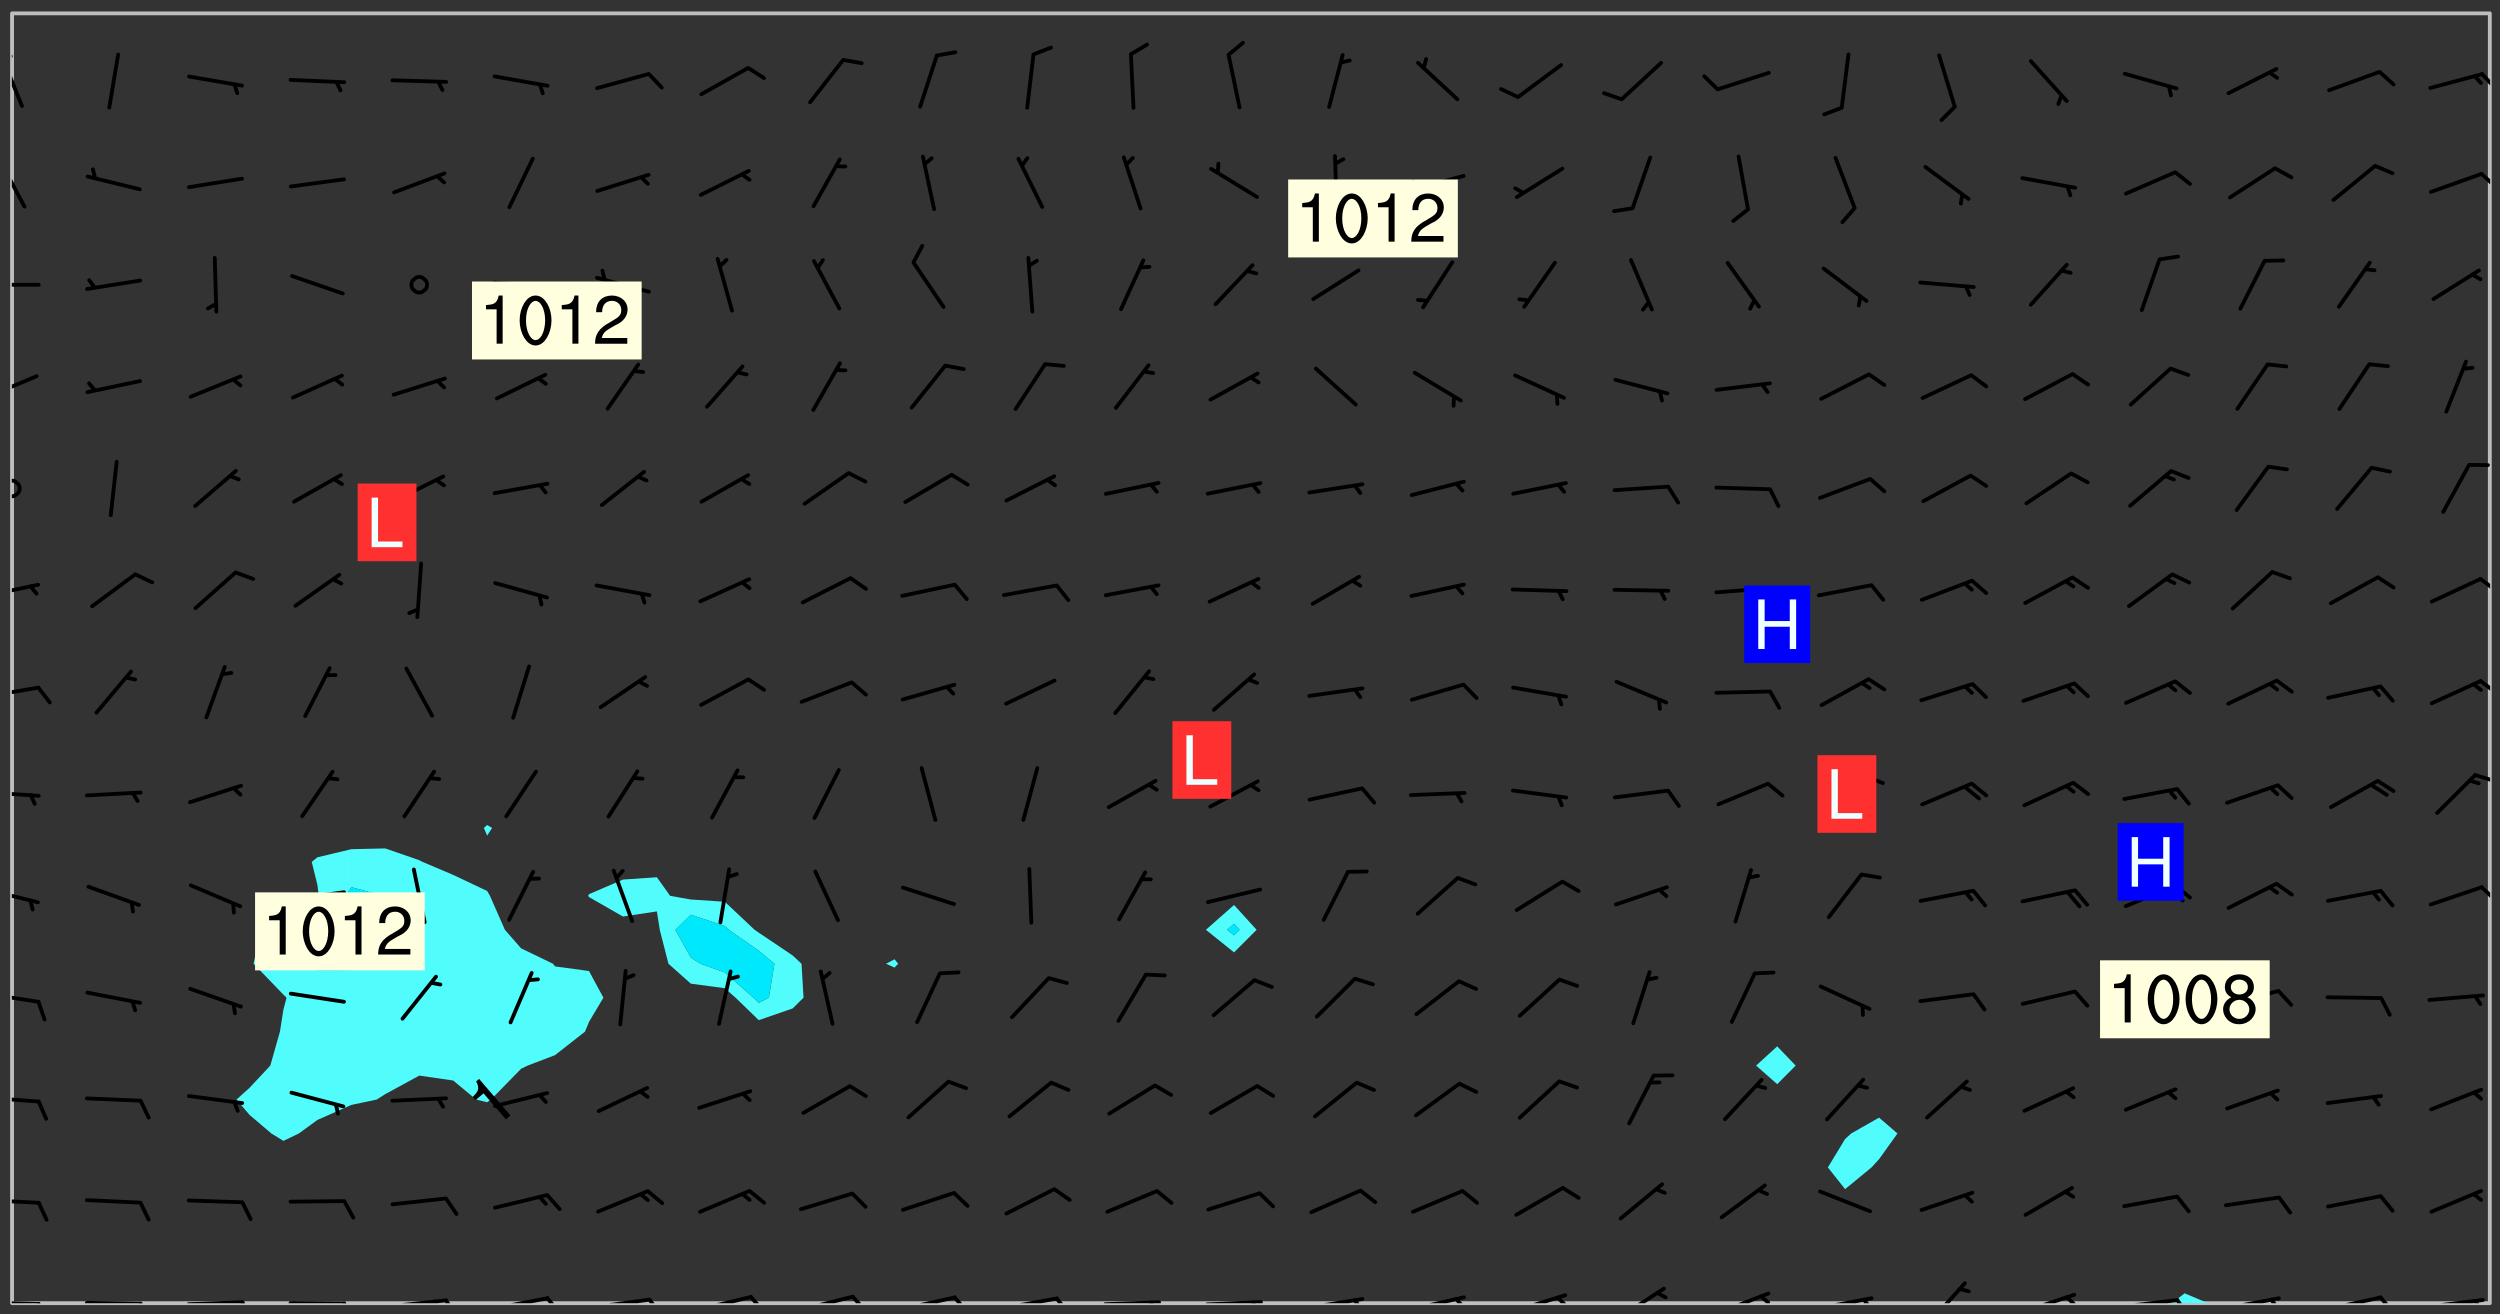 <svg xmlns="http://www.w3.org/2000/svg" role="img" xmlns:xlink="http://www.w3.org/1999/xlink" viewBox="142.45 309.95 326.84 171.84"><rect x="142.45" y="309.95" width="326.84" height="171.84" fill="#333333" stroke="none"/><defs><clipPath id="a"><path d="M144 311.672h1v168.656h-1zm0 0"/></clipPath><clipPath id="b"><path d="M144 311.672h324v168.656H144zm0 0"/></clipPath><clipPath id="c"><path d="M426 479h6v1.328h-6zm0 0"/></clipPath><clipPath id="d"><path d="M467 311.672h1v168.656h-1zm0 0"/></clipPath><clipPath id="e"><path d="M144 479h4v1.328h-4zm0 0"/></clipPath><clipPath id="f"><path d="M147 480h2v.328h-2zm0 0"/></clipPath><clipPath id="g"><path d="M153 480h9v.328h-9zm0 0"/></clipPath><clipPath id="h"><path d="M160 480h3v.328h-3zm0 0"/></clipPath><clipPath id="i"><path d="M166 479h9v1.328h-9zm0 0"/></clipPath><clipPath id="j"><path d="M173 479h3v1.328h-3zm0 0"/></clipPath><clipPath id="k"><path d="M180 480h8v.328h-8zm0 0"/></clipPath><clipPath id="l"><path d="M187 480h2v.328h-2zm0 0"/></clipPath><clipPath id="m"><path d="M193 479h9v1.328h-9zm0 0"/></clipPath><clipPath id="n"><path d="M200 479h3v1.328h-3zm0 0"/></clipPath><clipPath id="o"><path d="M206 479h9v1.328h-9zm0 0"/></clipPath><clipPath id="p"><path d="M213 479h3v1.328h-3zm0 0"/></clipPath><clipPath id="q"><path d="M220 479h8v1.328h-8zm0 0"/></clipPath><clipPath id="r"><path d="M227 479h3v1.328h-3zm0 0"/></clipPath><clipPath id="s"><path d="M233 479h8v1.328h-8zm0 0"/></clipPath><clipPath id="t"><path d="M240 479h3v1.328h-3zm0 0"/></clipPath><clipPath id="u"><path d="M246 479h9v1.328h-9zm0 0"/></clipPath><clipPath id="v"><path d="M253 479h3v1.328h-3zm0 0"/></clipPath><clipPath id="w"><path d="M260 479h8v1.328h-8zm0 0"/></clipPath><clipPath id="x"><path d="M267 479h3v1.328h-3zm0 0"/></clipPath><clipPath id="y"><path d="M273 479h8v1.328h-8zm0 0"/></clipPath><clipPath id="z"><path d="M280 479h3v1.328h-3zm0 0"/></clipPath><clipPath id="A"><path d="M286 479h9v1.328h-9zm0 0"/></clipPath><clipPath id="B"><path d="M292 479h2v1.328h-2zm0 0"/></clipPath><clipPath id="C"><path d="M300 479h8v1.328h-8zm0 0"/></clipPath><clipPath id="D"><path d="M306 479h2v1.328h-2zm0 0"/></clipPath><clipPath id="E"><path d="M313 479h8v1.328h-8zm0 0"/></clipPath><clipPath id="F"><path d="M319 479h2v1.328h-2zm0 0"/></clipPath><clipPath id="G"><path d="M326 479h9v1.328h-9zm0 0"/></clipPath><clipPath id="H"><path d="M332 479h2v1.328h-2zm0 0"/></clipPath><clipPath id="I"><path d="M340 479h8v1.328h-8zm0 0"/></clipPath><clipPath id="J"><path d="M345 479h3v1.328h-3zm0 0"/></clipPath><clipPath id="K"><path d="M353 478h8v2.328h-8zm0 0"/></clipPath><clipPath id="L"><path d="M366 478h8v2.328h-8zm0 0"/></clipPath><clipPath id="M"><path d="M372 479h2v1.328h-2zm0 0"/></clipPath><clipPath id="N"><path d="M379 479h9v1.328h-9zm0 0"/></clipPath><clipPath id="O"><path d="M385 479h3v1.328h-3zm0 0"/></clipPath><clipPath id="P"><path d="M394 477h6v3.328h-6zm0 0"/></clipPath><clipPath id="Q"><path d="M406 478h8v2.328h-8zm0 0"/></clipPath><clipPath id="R"><path d="M412 479h2v1.328h-2zm0 0"/></clipPath><clipPath id="S"><path d="M419 479h9v1.328h-9zm0 0"/></clipPath><clipPath id="T"><path d="M426 479h3v1.328h-3zm0 0"/></clipPath><clipPath id="U"><path d="M433 479h8v1.328h-8zm0 0"/></clipPath><clipPath id="V"><path d="M439 479h2v1.328h-2zm0 0"/></clipPath><clipPath id="W"><path d="M446 479h8v1.328h-8zm0 0"/></clipPath><clipPath id="X"><path d="M453 479h3v1.328h-3zm0 0"/></clipPath><clipPath id="Y"><path d="M459 479h9v1.328h-9zm0 0"/></clipPath><clipPath id="Z"><path d="M465 479h2v1.328h-2zm0 0"/></clipPath><clipPath id="aa"><path d="M144 466h4v2h-4zm0 0"/></clipPath><clipPath id="ab"><path d="M144 453h4v2h-4zm0 0"/></clipPath><clipPath id="ac"><path d="M144 439h4v3h-4zm0 0"/></clipPath><clipPath id="ad"><path d="M144 425h4v4h-4zm0 0"/></clipPath><clipPath id="ae"><path d="M466 425h2v3h-2zm0 0"/></clipPath><clipPath id="af"><path d="M144 413h4v2h-4zm0 0"/></clipPath><clipPath id="ag"><path d="M465 411h3v2h-3zm0 0"/></clipPath><clipPath id="ah"><path d="M144 399h4v3h-4zm0 0"/></clipPath><clipPath id="ai"><path d="M466 398h2v3h-2zm0 0"/></clipPath><clipPath id="aj"><path d="M144 386h4v3h-4zm0 0"/></clipPath><clipPath id="ak"><path d="M466 385h2v3h-2zm0 0"/></clipPath><clipPath id="al"><path d="M144 372h2v4h-2zm0 0"/></clipPath><clipPath id="am"><path d="M144 358h4v5h-4zm0 0"/></clipPath><clipPath id="an"><path d="M144 346h4v2h-4zm0 0"/></clipPath><clipPath id="ao"><path d="M144 330h2v8h-2zm0 0"/></clipPath><clipPath id="ap"><path d="M466 332h2v3h-2zm0 0"/></clipPath><clipPath id="aq"><path d="M144 317h2v8h-2zm0 0"/></clipPath><clipPath id="ar"><path d="M144 317h1v2h-1zm0 0"/></clipPath><clipPath id="as"><path d="M466 319h2v3h-2zm0 0"/></clipPath><g id="at" clip-path="url(#clip1)"><path fill="#fff" fill-opacity="0" fill-rule="evenodd" d="M0 0h1000v1000H0zm0 0"/><path fill="#d3d3d3" fill-opacity="0" fill-rule="evenodd" d="M162.152 355.867l-.234.293.059.234.117.172.176.234.293.348.113.059.117-.172.059-.234.176-.176.465-.176h.699l.234.293.289.816.059.176.176.23.352.234.699.699.172.176.234.348.234.41.289.582.41.465.23.234.234.176.117.23.176.293.172 1.164v.234l.059.289.059.117.117.117.348.41.117.172.176.176.176.234.117.172.172.352.059.234.234.406.234-.059-.176.176-.059.93h-.582l-.234-.113-.348.113-.117.117-.059.293-.059.176-.117.172-.465.293-.059.234-.059.113v.645l.059.172v.41l.059.059v.406l.059.406.117.176.059.059.23.641-.059.293v.699l-.059.582v.234l-.059.23-.055.352v1.922l.055.117h.426l-.367.117-.023.352.891 1.168 1.742.539 1.34.359v.539l.09.809.535.715 1.52.27.891-.086.09 1.164.535.18 1.16-.18 2.055-.984 1.16-.363 1.879-.176 1.695-.18-.18.719-1.516.086-1.25.09-.805.27-1.074.809.27.719.535.898-.18.625-.266.809.266 1.078.625.898.805.18 1.25-.18-.266.723.098.504.055.293v.172l.059.293v.406l.176.117.352.117h.406l.293-.176.113-.117.059-.117.117-.23.059-.176.352-.465.23-.176.176-.059.176.059.059.176.117.988.055.469.059.172.117.234.176.059.816.059h.289l.117.234.059.406.059.352v1.105l.117.293.117.348.289.699.176.352.582.754.352.176.172.059.469.234.641.465.348.234.293.176.293.055.23.062.816.348.293.176.113.172.352.352.117.176.523.641v.289l.059.352v.348l.059.352.059.289.117.059.172.059h.176l.582.234.176.117.176.289.176.234.113.234.293.23.117.117v.41l.059.055.289.234.234.117.059.117.117.172.059.117.23.234.059.176.234.059.117.059-.117.113-.059.117v.117l-.117.293-.117.289v.582l.176.117.117.059.059.117.117.117.113.059.176.348.059.352.059.406v.176l-.059.176-.117.699v.172l.117.176.293.293h.406l.176.117.117.172.117.293v.234h-.527l-.23-.234h-.234l-.176.059-.059.699.059.348.117.176.176.41.117.23.289.469.176.055h.523l.234.059.758.641.059.293v.234l.059.059.23.348v.352l-.117.172v.293l.293.289.293.176.172.059.293.176.293.117.582.406.289.234.293.176.219.16.016.012.23.176.641.523.176.234.117.176.176.176.113.172v.641l.117.176.469.117.582.117.234.059.23.113.293.117.113.059.586.352.289.172.176.062.176.055.176.059.699.352.289.176.234.055.289.176.234.117.641.406.293.117.172.059.234.059.41.059.23.059.234.117.059.172-.41.176.469.059.059.293.113.234.176.055.234.059.176.059.406.117.641.234.117.172.059.234v.176l-.059.117-.059.406.234.234.117.059.348.117.641.23.176.117.289.117.176.176.234.465.582 1.105.176.176.348.176.176.117.352.117 1.047.523.234.059.465.113.293.059.465.176.758.582.234.234.348.465.176.176.289.234.816.699.293.176.289.289.293.176.293.289.695.641.176.176.293.234.289.234.469.289.641.582.348.234.234.293.348.348.352.465.934.992.348.406.117.176.234.059.113.117.645.176.23.113.234.059.293.176.23.117.934.699.406.406.234.176.406.176.234.117.816.348.348.234.234.117.293.289.23.117.758.352.352.172.23.059.293.117.234.059.871.176h.816l.469.23.172.059.875.699.465.117.293.059.176.059.23.059.469.059.348.059.352.059.406.059h.293l.172.059v.23l.176.176h.293l.348.059.352.059.699.117h.641l.465-.234.293-.176.172-.117.41-.172.289-.176.934-.465.469-.293.523-.293.465-.172.465-.176 1.051-.465.289-.117.41-.117.289-.117.527-.176 1.516-.699.582-.348.289-.059.293-.059.348-.117.875-.23.352-.117h.113l.234-.059.875-.234.234-.059h.812l.352-.059.816-.117.172-.059.352-.055.293-.059.23-.059.816-.176.176-.059h.348l.234-.059.465-.117.758-.172.234-.059h.348l.41-.117.289-.059 1.285-.059h.289l.41-.059.23-.059h.176l.875-.117h.406l.41-.117h.348l.352-.113.871-.059h1.75l1.047.289.41.117.289.117.352.117.289.117 1.051.172.289.059h.293l.293.059.172.059.41.059.172.059.117.059h.117l.117.059.352.059h.113l.41.066 1.922.395 1.926.395 1.52.449 1.695.719 2.145.805 1.605-.719 1.43-.805 1.16-1.078 1.25-.449 3.035-.719 1.875-.359 2.145-1.348 2.234-1.254 2.5-1.258 1.695-.449 1.785-.18 1.16-.27.625.539 1.34-.27.715-.988.984-1.344.445-.18.805-.359 1.875-.539 1.785-.449 1.25-.27 1.16-.09 1.699-.09 1.961-.27 1.25-.09h.539l.625-.09h.891l2.145-.18 2.41-.18 2.59-.09 1.695.18 1.609.09 1.43.359 1.16.719 1.875.988 1.16 1.527.266.715.629.09.355.898.535.539.535 1.527 1.074.359h.535l-.805.535.09 1.707.715 2.695.891.805.895.988.715 1.258 1.785.539 1.52-.18.355 1.344 1.609-.805.98-.539.27.27.316-.215.219-.145.801.449.449-.359h.355l.535-.27.539-.719.535-.27.625-.988 1.16.449.84.371 1.395.617 1.695-.18h1.605l1.785.09.18-1.707.535-1.344.805.27.492.848.402.406-.09.539v.359l.715.449.711-.27h1.43l.359.988.445 1.258.715 1.344 1.25.629 1.695.629.715-.18.18-.539.98-.09.449.359.086 1.258-.266.629-.535.18v.539l.715.984.266.539.984.988.801 1.078-.266.359-.09.898-.625 2.332-.355 2.066-.09 1.793-.18.719-.09.539v1.438l-.98 1.883-.359 1.707-.535.898-.805 1.168-.266.539 2.055 1.254.086.359-.355.539-.09-.18v.809l.09 1.438-.445.715-1.074.094-.266.715.535.898.805.719 1.16.809 1.34.27.445.359-.355.449-1.789-.09-1.25-.449-.715-.719-.625-.09-.176 3.59-.188 1.309h89.359V311.703h-55.27v49.082l.762.125 3.289.543 2.023 2.836v2.754l2.352.332 2.348.332h4.051l-1.379 4.16-2.023.707-2.023.703-.543.344-2.594 1.617-.188.117-2.023-2.078-.73-2.742-2.672-2.078-1.375-3.5-.066-.082-1.957-2.672 2.75-1.418v-49.082H294.422v91.414l.117.031.133.012.074.074.105.047.09.059.086.059.09.059.297.297.059.09.031.117.027.117.016.137-.031.117-.059.09-.059.086-.043.105-.047.102-.027.121v.145l.176.27.148.148.074.086.074.074.043.105.062.09.059.086.043.105.059.09.047.102.043.105.059.086.117.18.074.074.062.086.059.09.043.105.059.09.059.086.062.09.059.09.043.102.117.18.074.074.059.086.074.074.09.059.105.047h.148l.133-.016.133.016.102-.047.074-.074.047-.102-.016-.133v-.148l-.047-.105-.027-.117-.047-.102-.027-.121-.043-.102-.062-.09-.043-.102-.043-.105-.031-.117-.016-.133-.012-.137.086-.059.059-.086.121-.031.043.105.016.133v.117l.059.102.059.09.09.059.148.148.059.09.043.105-.012.102.086.059.105.047.086.059.09.059.074.074-.117.027-.105.047-.086.059-.074.074-.059.09-.062.086-.027.121-.047.102-.043.105-.031.117-.012.133-.016.133v.148l.027.117.047.105.043.102.059.09.074.074.09.059.074.074.09.059.059.09.043.105.047.102.117.031.133.016h.148l.117-.031.105.043.043.105.047.102.027.121L299.5 410l.027.117.031.121.027.117.105.043.102.047.133-.016.148.148.062.086.074.074.07.074.09.062.105.043.102.043.117.031.137.016.117-.031.074-.074.027-.117-.012-.133-.031-.121-.027-.117.043-.105h.117l.09.062.117.027h.148l.133.016h.148l.133.016.133-.016h.148l.133-.016.133-.012.137.012.117-.027.133-.016.191-.059-.059.176-.016.133-.027.121-.016.133-.059.086-.133.016-.105.047-.105.043-.117.031-.117.027-.266.031h-.148l-.133.016-.074.074.059.086.148.148.117.18.074.07.09.062.09.059.086.059.09.059.102.043.105.062.105.043.086.059.105.047.102.043.18.117.059.09-.043.102-.047.105.016.133.223.223.059.09.043.102.031.121.043.102.016.133.031.117.012.137.031.117.148.148.102.043.105.043.117.031.133.016.137.016h.117l.117-.031.09-.059.043-.105.047-.102.043-.105.031-.117.012-.133v-.148l-.012-.133-.016-.133-.031-.117-.043-.105-.047-.105-.043-.102-.043-.105-.016-.133.016-.133.027-.117.031-.117.027-.121.047-.102.09-.059.086-.062.074-.074.09-.059.223-.223.059-.086.074-.074.117-.18.059-.086v-.148l-.074-.074-.102-.047-.105-.043-.102-.043-.059-.09-.047-.105-.027-.117.09-.059.117-.031.102-.043.18-.117.148-.148.012-.133-.012-.105-.09-.059-.133.016h-.148l-.133.016-.133-.016-.121-.031-.086-.059-.074-.074-.059-.09-.062-.086-.117-.18-.059-.086.031-.121.086-.059.121-.031.059-.086v-.121l-.031-.117-.059-.09-.059-.086-.047-.105-.027-.117-.016-.133.059-.09.074-.074.09-.059.117-.18.074-.074.059-.086.148-.148.121-.031.133-.016.133.016.074.074.043.105.016.133-.031.117-.117.031-.133.012-.148.148-.043.105-.047.102-.027.121-.031.117v.148l.031.117.043.105.059.09.074.07.074.074.117.031.121.027.117-.027.133-.016h.117l.09.059.074.074.047.105.059.086.102.047.133.016.105.043.086.059-.012.105-.074.074-.18.117-.059.09-.09.059-.07.074-.074.074-.062.09-.027.117-.016.133.016.133-.016.133v.148l.016.133.027.117.031.121.074.074.09.059.086.059.09.059.117.031v.086l-.102.047-.09.059-.266.031-.117.027h-.148l-.105.043-.102.047-.059.09-.062.234-.012.133-.031.121-.016.133v.293l-.012.133.012.137.016.133.133.016.133.012.121.031.086.059.074.074.047.105.043.102.016.133v.445l-.016.133v.445l.031.266.027.117.016.133.031.117.086.211.031.266v.148l-.031.117-.027.117-.031.121-.027.117-.031.117-.031.121-.012.133-.016.133.09.059.117-.031.102.016.047.105-.031.266v.441l-.043.105-.047.105-.043.102-.043.105-.059.086-.031.121-.043.117-.031.117-.016.133.016.133.059.09.105.047.086.059.059.086-.012.137-.031.117-.043.102v.445l-.016.133v.148l-.031.117-.043.105-.027.117-.047.105-.043.102-.031.121-.027.117-.031.133-.031.117-.027.117-.043.105-.031.117-.031.121-.012.133-.016.133v.297l.027.117v.148l.047.398.027.117.059.09.121.031h.148l.133-.016.059.09v.117l-.059.09-.09.059-.102.043-.105.047-.09.059-.086.059-.137.016-.117-.031-.133-.016-.102.047-.062.086-.012.137-.016.133-.031.117-.027.117-.016.133-.031.121v.297l.016.133.031.117v.148l.012.133v.148l-.027.117-.047.102-.027.121-.031.117-.059.09-.074.074-.102.043-.105.047-.117.027-.121.031-.102-.047.059-.086.105-.047.027-.117.031-.117.027-.121.031-.117v-.148l.016-.133-.031-.117-.043-.105-.105.016-.074.074-.102.043-.09.062-.074.074-.043.102-.016.133-.031.117L304.25 426l-.031.117-.027.117-.031.121-.027.117-.031.117-.043.105-.09.059h-.09l-.117-.031-.031-.086.016-.137-.031-.117v-.148l-.012-.133v-.148l-.062-.234-.027-.121-.043-.102-.047-.105-.059-.086-.059-.09-.043-.105-.062-.086-.148-.148-.07-.074-.105-.047-.105-.043-.102-.043-.297-.297-.09-.074-.086-.059-.105-.043-.09-.062-.086-.059-.105-.043-.09-.059-.086-.062-.074-.07-.105-.047-.086-.059-.105-.043-.09-.062-.102-.043-.105-.043-.086-.059-.105-.047-.105-.043-.102-.047-.09-.059-.102-.043-.105-.043-.09-.062-.117-.027-.133-.016-.133.016H299.75l-.133.016-.117-.031-.09-.059-.074-.074-.09-.059-.102-.047h-.148l-.121-.027-.102-.043-.074-.074-.117-.18-.09-.059-.102-.043-.09-.062-.105-.043-.09-.059-.086-.059-.105-.047-.059-.086-.059-.09-.043-.105-.047-.102-.074-.074-.086-.059-.074-.074-.09-.059-.223-.223-.043-.105-.031-.266.105-.043h.145l.105.043.074.074.09.059.086.059.105.047.09.059.148.148.07.074.148.148.062.086.074.074.086.059.074.074.09.062.09.059.086.059.27.176.102.047.105.043.102.043.047-.074.059-.086.074-.074.07-.074.105.043.074.074.059.09.043.102.047.105.043.105.121.027.117-.027.074-.09.043-.105.059-.09.074-.074.105-.043.117-.027.133.012.09.059.148.148.059.09.043.105.047.102.043.105.043.102.105.047.105.043.133.016.086-.059.059-.09.074-.074.105-.043.117.027.105.047.102.043.105.043.102.047.18.117v.117l-.016.133.016.133.016.137.059.086.102.047.121.027.117.031h.148l.117-.031.059-.09.18-.117.059-.09.074-.074.059-.086.117-.18.18-.117.117.031.09.059.043.074-.016.133v.117l.09.059h.148l.133-.016.133-.012.266-.031.105-.043.117-.031.121-.027.074-.074.07-.074.062-.09-.016-.105-.047-.102-.102-.043-.105-.016-.117.027-.266.031h-.148l-.074-.074-.09-.059-.117-.031-.117-.027-.133-.016h-.148l-.133.016h-.297l-.105-.047-.148-.148-.043-.102-.059-.09.223-.223.086-.059.105-.043.117-.031.133-.016.133.016.137.016.102.043.133-.012.09-.062.102-.043.062-.09-.047-.102-.09-.059-.117-.031-.102-.043-.059-.09-.062-.09v-.117l.016-.133.105-.047.074-.07v-.121l-.09-.059-.031-.117.09-.059.074-.074.043-.105.059-.09.047-.102.016-.133v-.148l-.047-.105-.043-.102-.09-.059-.133-.016-.102-.043-.137-.016-.117-.031h-.445l-.133-.016-.133-.012-.133-.016-.117-.031h-.148l-.133-.016-.133-.012-.266-.031-.121-.043-.086-.059-.074-.074v-.148l.012-.133.105-.047.102-.043.133-.016h.152l.133-.016h.293l.121.031.102.043.09.059.234.062.121-.047.09-.059.102-.043.133-.016.105.043.102.047.133.012.121-.027h.145l.121-.031.117-.027.105-.047.074-.074.086-.059.148-.148.059-.086.047-.105.027-.117.016-.105-.102-.043-.09-.059-.117-.031-.105-.043-.09-.062-.074-.086-.074-.074-.102-.043-.105-.047-.102-.043-.059-.09-.047-.102-.086-.211-.062-.086-.059-.09-.074-.074-.086-.059h-.27l-.117.031-.09.059-.102.043-.133.016-.105-.016-.027-.117-.062-.09-.117-.031-.102-.043-.148-.148-.031-.117-.016-.105.074-.074.18-.117.117-.027.117-.031.137.016.102.043.105.043.102.047.105.043.117.031.133.016.117.027.133.016.105-.016.09-.059-.074-.074-.105-.043-.074-.074-.074-.09-.148-.148-.086-.059-.09-.059-.074-.074-.09-.059-.102-.047-.121-.027-.102-.047-.105-.043-.117-.031-.102-.043-.121-.031h-.148l-.117.031-.105.043-.086.062-.18.117-.086.059-.09.059-.105.047-.086.059-.105.043-.102.043-.105.047-.074.074-.059.09-.059.086-.047.105-.059.086-.074.074-.133-.012-.117-.031h-.117l-.074.074-.09.059-.074.074-.09.059-.086.059-.105.047-.102.043-.137.016-.102-.043-.148-.148-.105-.047h-.086l-.105.047-.102.043-.121.031-.117-.031-.074-.074v-.117l.031-.121.074-.07.059-.09.074-.074.117-.031.105-.043h.293l.133-.016.137-.016.102-.043.09-.059.102-.047.09-.059.133-.012.09.059.133.012.09-.059.086-.059.105-.043.09-.059.086-.062.09-.059.148-.148.059-.086.059-.09.105-.043.133-.016.117.027.121.031.059-.059.059-.09.031-.266.027-.117.105.012.133.016.102-.043.09-.059.059-.09.074-.074.059-.09.047-.102.012-.133-.012-.133-.047-.105-.148-.148-.059-.09-.059-.086-.043-.105v-.445l.016-.133v-.148l.012-.133-.059-.059-.09.059-.102-.043-.18-.117-.086-.059-.062-.09-.059-.09-.074-.074-.086-.059-.121.031-.102.012-.105.047-.086.059-.105.043-.148.148-.09.059-.086.059-.09.062-.105.043-.133.016v-.121l.105-.043.117-.031.074-.07.043-.105v-.148l-.027-.117-.148-.148-.133-.016h-.148l-.117.031-.105.043-.102.043-.09.062-.117.027-.074-.074.012-.133-.043-.102-.043-.105-.09-.059-.117.027-.121.031-.117.031-.102.043-.121.031-.102.043-.105.043-.09.059-.102.016v-.117l.016-.133-.059-.09-.074.043-.148.148-.059.09-.074.074-.047.105-.043.102-.074.074-.059.09-.074.074-.059.086-.074.074-.09.062-.074.07-.074.074-.102.016-.133.016-.105-.043v-.121l.148-.148.043-.102.059-.09.047-.102.043-.105.059-.09.031-.117.043-.102.031-.121.027-.117.047-.105.043-.102.043-.105.074-.07.09-.062.09-.059.102-.043h.297l.266-.031.105-.043-.074-.074-.117-.031-.105-.043-.09-.059-.102-.047-.09-.059-.102-.043-.105-.043-.09-.062-.086-.059-.105-.043-.102-.043-.121-.031-.117-.031-.102-.043L297.5 410.25l-.102-.043-.09-.059-.043-.105-.016-.133.102-.043.133-.016.137.016.133-.016.102-.043.059-.09.016-.105-.09-.059-.074-.074-.102-.043-.09-.059-.148-.148-.043-.105-.016-.133v-.293l-.059-.09-.09-.059-.074-.074-.043-.105-.031-.117-.059-.09-.074-.074-.117-.027-.074-.074-.09-.059-.09-.062-.086-.059-.074-.074-.059-.086-.047-.105-.086-.059-.148-.148-.195-.059-.133.016-.102.043-.074.074-.047.102-.043.105-.059.09-.059.086-.297.297-.09.059h-.086l-.062-.086-.043-.105.031-.117.059-.09.027-.117-.012-.133-.09-.062-.105.047-.117.027-.117.031-.27.176-.102.047-.117.027-.105.047-.09.059-.102.043-.059-.086-.047-.105.016-.133.047-.105.07-.074.074-.07.059-.09v-.148l-.043-.105h-.238l-.102.047-.031.117-.027.117-.031.121-.074.043-.133.016-.074-.047-.043-.102-.043-.105-.047-.102-.043-.105-.121.031-.102.043-.133.016-.117.031-.105.043-.09.059-.102.047-.121.027-.133.016-.102-.043-.059-.09-.047-.105-.043-.102-.043-.105v-.117l.059-.09.086-.059.18-.117.102-.047.105-.043.105-.059.102-.043.09-.062.102-.043.105-.059.102-.047.09-.059.105-.043.102-.043.09-.062.102-.043.137-.016.117.031.102.043.121.031.102.043.105.047.102.043.105.043.102.047.105.043.102.043.105.047.086.059.105.043.117.031.105.043.102.047.09.059.105.043.102.043.105.047.117.027.102.047.121.027h.148l.086-.059.016-.102.059-.09-.027-.117-.074-.074-.117-.18-.074-.074-.09-.074-.18-.117-.086-.059-.105-.043-.102-.047-.27-.176-.059-.09-.074-.074-.059-.09-.043-.102-.031-.117-.016-.137v-.562l-.012-.133-.016-.133-.031-.117-.016-.133-.012-.133-.031-.121-.223-.223-.059-.086-.016-.105.031-.117.133-.016v-91.414H172.992v1.453l-.059.234-.352 1.051-.172.523-.117.348-.176.41-.117.172-.234.293-.23.059h-.352l-.117.059-.23.406v.293l.117.176.23.23.117.234.641.758.293.465.176.234.23.352.234.348.641.816.176.465.172.41.117.695.176.469.117 1.398.059.465v.875l.117 1.047v4.781l-.059.465-.352 1.281-.176.523-.113.41-.352.93L172.934 336l-.234.582-.117.176-.172.348-.176.406-.352.816-.059.293-.113.293-.117.289-.059.176-.117.875-.059.406-.059.117-.059.176-.059.172-.23.527-.117.172v.234l-.117.234-.059.172-.176.586v.289l-.059.176v.293l-.059.113-.059.527v.172l-.055.234v2.621l-.176.816-.117.176-.176.234-.117.172-.113.234-.586.934-.23.289-.293.465-.176.234-.289.352-.352.699-.113.23-.176.41-.176.23-.406.527-.816.699-.293.172-.289.234-.176.117-.176.176-.523.406-.527.176-.172.176-.234.055-.641.176h-.758m12.211 31.023l-1.074.449.359.895 1.25-.715.445-.539-.98-.09"/><path fill="#d3d3d3" fill-opacity="0" fill-rule="evenodd" d="M201.508 416.598h-.895l.449.629.98.359.805-.09.445-.988-.176.09-.715-.355-.895.355m154.621 59.07l-.059-.523v-.293l.113-.293.059-.23.469-.469h.113l.117-.113.117-.059h.176l.234-.059h.348l.234.059.117.059.23.172.059.176.117.582v.293l-.117.176-.172.289-.176.176-.527.523-.23.234-.117.059h-.176l-.117-.059-.406-.293-.176-.117-.117-.059-.059-.113-.055-.117m6.641-10.957l-.059-.172v-1.109l.059-.172.176-.059.172-.059h.176l.234-.059.117.059.059.699-.059.172-.117.176-.117.059-.234.523-.113.059h-.234l-.059-.117m9.613-14.391l-.117-.176v-.699l.293-.875.117-.172.176-.352.113-.23.117-.293.352-.758.117-.23.172-.234h.176l.117-.059h.641l.117.059.234.234.172.113.352.293.117.117.113.176v.113l.117.059.117.117v.699l-.059.176v.23l-.059.176-.348 1.051-.117.23-.117.234-.117.059-.23.234-.641.289h-.875l-.41-.117-.641-.465"/><path fill="none" stroke="#bebebe" stroke-linecap="round" stroke-linejoin="round" stroke-miterlimit="10" stroke-width=".5" d="M467.957 311.695H144.027v168.625h323.93v-168.625"/><g clip-path="url(#a)"><path fill="#fff" fill-opacity="0" fill-rule="evenodd" d="M144 475.891v4.438h.004H144V311.672h.004H144v164.219"/></g><g clip-path="url(#b)"><path fill="#fff" fill-opacity="0" fill-rule="evenodd" d="M144.004 480.328V311.672h48.816v109.199l-4.438.098-4.438 1.059-.742.602.742 3 .18 1.441-.18.246-4.438 1.902-2.914 2.289-.996 4.438 3.91 4.043.406.395-.406 1.523-.461 2.914-1.258 4.441-2.723 2.91-1.699 1.527 1.699 2 2.867 2.438 1.574.965 2.008-.965 2.43-1.77 4.438-1.965 3.316-.703 1.121-.711 4.441-2.422 4.438.645 3 2.488 1.438.355.5-.355 3.938-4.023.848-.414 3.594-1.371 3.914-3.07.523-1.273 1.883-3.164-1.883-3.488-4.438-.602-.27-.348-4.172-2.016-2.113-2.422-1.953-4.438-.371-.637-4.438-2.102-4.012-1.703-.426-.219-4.441-1.539V311.672h13.316v106.137l-.426.383.426 1.004.648-1.004-.648-.383V311.672h22.191v112.965l-4.438.305-4.438 1.91-.117.219.117.156 4.438 2.547 4.438-.672.375 2.406 1.137 4.438 2.926 2.605 4.441.594 1.406 1.238 3.031 2.938 4.438-1.535L247.5 440.383l-.262-4.438-1.156-1.082-4.438-2.984-.539-.371-3.898-3.664-4.441-.297-2.707-.477-1.73-2.434V311.672h31.07v123.691l-1.113.582 1.113.504.477-.504-.477-.582v-123.691h44.383v116.59l-3.676 3.246 3.676 2.953 2.953-2.953-2.953-3.246V311.672h71.012v135.074l-2.758 2.516 2.758 2.43 2.414-2.43-2.414-2.516V311.672h13.316V456.062l-3.641 2.074-.797.723-2.254 3.715 2.254 2.84 3.453-2.84.984-1.074 2.406-3.363-2.406-2.074V311.672h79.887v168.656h-36.867l-3.074-1.297-1.656 1.297H144.004"/></g><path fill="#50fcfc" fill-rule="evenodd" d="M175.066 455.699l-1.699-2 1.699-1.527 2.723-2.91 1.258-4.441.461-2.914.406-1.523-.406-.395-3.91-4.043.996-4.438 2.914-2.289 4.438-1.902.18-.246-.18-1.441-.742-3 .742-.602 4.438-1.059v4.965l-.734 1.137-1.57 4.438L183.945 433.5l-.844 2.445.844.84 4.438-.012.543-.828 3.094-4.438.496-4.438-4.133-1.137v-4.965l4.438-.098 4.441 1.539.426.219 4.012 1.703 4.438 2.102.371.637 1.953 4.438 2.113 2.422 4.172 2.016.27.348 4.438.602 1.883 3.488-1.883 3.164-.523 1.273-3.914 3.07-3.594 1.371-.848.414-3.938 4.023-.5.355-1.438-.355-3-2.488-4.438-.645-4.441 2.422-1.121.711-3.316.703-4.438 1.965-2.43 1.77-2.008.965-1.574-.965-2.867-2.438"/><path fill="#00e8fc" fill-rule="evenodd" d="M183.945 436.785l-.844-.84.844-2.445 2.133-1.992 1.57-4.438.734-1.137 4.133 1.137-.496 4.438-3.094 4.438-.543.828-4.438.012"/><path fill="#50fcfc" fill-rule="evenodd" d="M206.137 419.195l-.426-1.004.426-.383.648.383-.648 1.004m13.316 8.031l-.117-.156.117-.219 4.438-1.91 4.438-.305 1.73 2.434 2.707.477v1.992l-2.02 1.969 2.02 3.637 1.262.801 3.18 1.133 3.75 3.305.688.668 1.316-.668.738-4.438-2.055-1.711-3.914-2.727-.523-.496-4.441-1.473v-1.992l4.441.297 3.898 3.664.539.371 4.438 2.984 1.156 1.082.262 4.438-1.418 1.402-4.438 1.535-3.031-2.938-1.406-1.238-4.441-.594-2.926-2.605-1.137-4.438-.375-2.406-4.438.672-4.438-2.547"/><path fill="#00e8fc" fill-rule="evenodd" d="M232.766 435.145l-2.02-3.637 2.02-1.969 4.441 1.473.523.496 3.914 2.727 2.055 1.711-.738 4.438-1.316.668-.688-.668-3.75-3.305-3.18-1.133-1.262-.801"/><path fill="#50fcfc" fill-rule="evenodd" d="M259.398 436.449l-1.113-.504 1.113-.582.477.582-.477.504m44.383-1.988l-3.676-2.953 3.676-3.246v2.449l-.902.797.902.723.723-.723-.723-.797v-2.449l2.953 3.246-2.953 2.953"/><path fill="#00e8fc" fill-rule="evenodd" d="M303.781 432.23l-.902-.723.902-.797.723.797-.723.723"/><path fill="#50fcfc" fill-rule="evenodd" d="M374.793 451.691l-2.758-2.43 2.758-2.516 2.414 2.516-2.414 2.43m8.879 13.723l-2.254-2.84 2.254-3.715.797-.723 3.641-2.074 2.406 2.074-2.406 3.363-.984 1.074-3.453 2.84"/><g clip-path="url(#c)"><path fill="#50fcfc" fill-rule="evenodd" d="M426.398 480.328l1.656-1.297 3.074 1.297h-4.73"/></g><g clip-path="url(#d)"><path fill="#fff" fill-opacity="0" fill-rule="evenodd" d="M467.996 480.328H468V311.672h-.004H468v168.656h-.004"/></g><path fill="#fff" fill-opacity="0" fill-rule="evenodd" d="M207.332 459.781l4.434-3.801-6.48-7.562-4.434 3.801 6.48 7.562"/><path fill-rule="evenodd" d="M204.699 451.332l.387-.328 4.098 4.777-.598.512-2.922-3.406-1.055.902-.359-.422.383-.414.156-.203.113-.219.062-.238-.004-.273-.082-.316-.18-.371"/><g clip-path="url(#e)"><path fill="none" stroke="#000" stroke-linecap="round" stroke-linejoin="round" stroke-miterlimit="10" stroke-width=".5" d="M147.512 480.426l-7.023-.191"/></g><g clip-path="url(#f)"><path fill="none" stroke="#000" stroke-linecap="round" stroke-linejoin="round" stroke-miterlimit="10" stroke-width=".5" d="M147.512 480.426l1.094 2.195"/></g><g clip-path="url(#g)"><path fill="none" stroke="#000" stroke-linecap="round" stroke-linejoin="round" stroke-miterlimit="10" stroke-width=".5" d="M160.828 480.375l-7.027-.094"/></g><g clip-path="url(#h)"><path fill="none" stroke="#000" stroke-linecap="round" stroke-linejoin="round" stroke-miterlimit="10" stroke-width=".5" d="M160.828 480.375l1.125 2.184"/></g><g clip-path="url(#i)"><path fill="none" stroke="#000" stroke-linecap="round" stroke-linejoin="round" stroke-miterlimit="10" stroke-width=".5" d="M174.141 480.203l-7.023.25"/></g><g clip-path="url(#j)"><path fill="none" stroke="#000" stroke-linecap="round" stroke-linejoin="round" stroke-miterlimit="10" stroke-width=".5" d="M174.141 480.203l1.23 2.125"/></g><g clip-path="url(#k)"><path fill="none" stroke="#000" stroke-linecap="round" stroke-linejoin="round" stroke-miterlimit="10" stroke-width=".5" d="M187.457 480.355l-7.023-.051"/></g><g clip-path="url(#l)"><path fill="none" stroke="#000" stroke-linecap="round" stroke-linejoin="round" stroke-miterlimit="10" stroke-width=".5" d="M187.457 480.355l1.137 2.172"/></g><g clip-path="url(#m)"><path fill="none" stroke="#000" stroke-linecap="round" stroke-linejoin="round" stroke-miterlimit="10" stroke-width=".5" d="M200.754 479.953l-6.988.75"/></g><g clip-path="url(#n)"><path fill="none" stroke="#000" stroke-linecap="round" stroke-linejoin="round" stroke-miterlimit="10" stroke-width=".5" d="M200.754 479.953l1.375 2.031"/></g><g clip-path="url(#o)"><path fill="none" stroke="#000" stroke-linecap="round" stroke-linejoin="round" stroke-miterlimit="10" stroke-width=".5" d="M214.027 479.676l-6.906 1.305"/></g><g clip-path="url(#p)"><path fill="none" stroke="#000" stroke-linecap="round" stroke-linejoin="round" stroke-miterlimit="10" stroke-width=".5" d="M214.027 479.676l1.535 1.918"/></g><g clip-path="url(#q)"><path fill="none" stroke="#000" stroke-linecap="round" stroke-linejoin="round" stroke-miterlimit="10" stroke-width=".5" d="M227.371 479.859l-6.961.938"/></g><g clip-path="url(#r)"><path fill="none" stroke="#000" stroke-linecap="round" stroke-linejoin="round" stroke-miterlimit="10" stroke-width=".5" d="M227.371 479.859l1.434 1.996"/></g><g clip-path="url(#s)"><path fill="none" stroke="#000" stroke-linecap="round" stroke-linejoin="round" stroke-miterlimit="10" stroke-width=".5" d="M240.621 479.512l-6.832 1.633"/></g><g clip-path="url(#t)"><path fill="none" stroke="#000" stroke-linecap="round" stroke-linejoin="round" stroke-miterlimit="10" stroke-width=".5" d="M240.621 479.512l1.625 1.84"/></g><g clip-path="url(#u)"><path fill="none" stroke="#000" stroke-linecap="round" stroke-linejoin="round" stroke-miterlimit="10" stroke-width=".5" d="M253.93 479.473l-6.816 1.711"/></g><g clip-path="url(#v)"><path fill="none" stroke="#000" stroke-linecap="round" stroke-linejoin="round" stroke-miterlimit="10" stroke-width=".5" d="M253.93 479.473l1.645 1.824"/></g><g clip-path="url(#w)"><path fill="none" stroke="#000" stroke-linecap="round" stroke-linejoin="round" stroke-miterlimit="10" stroke-width=".5" d="M267.266 479.574l-6.863 1.508"/></g><g clip-path="url(#x)"><path fill="none" stroke="#000" stroke-linecap="round" stroke-linejoin="round" stroke-miterlimit="10" stroke-width=".5" d="M267.266 479.574l1.59 1.871"/></g><g clip-path="url(#y)"><path fill="none" stroke="#000" stroke-linecap="round" stroke-linejoin="round" stroke-miterlimit="10" stroke-width=".5" d="M280.609 479.711l-6.918 1.238"/></g><g clip-path="url(#z)"><path fill="none" stroke="#000" stroke-linecap="round" stroke-linejoin="round" stroke-miterlimit="10" stroke-width=".5" d="M280.609 479.711l1.516 1.93"/></g><g clip-path="url(#A)"><path fill="none" stroke="#000" stroke-linecap="round" stroke-linejoin="round" stroke-miterlimit="10" stroke-width=".5" d="M293.977 480.203l-7.023.25"/></g><g clip-path="url(#B)"><path fill="none" stroke="#000" stroke-linecap="round" stroke-linejoin="round" stroke-miterlimit="10" stroke-width=".5" d="M292.957 480.238l.613 1.062"/></g><g clip-path="url(#C)"><path fill="none" stroke="#000" stroke-linecap="round" stroke-linejoin="round" stroke-miterlimit="10" stroke-width=".5" d="M307.293 480.176l-7.023.305"/></g><g clip-path="url(#D)"><path fill="none" stroke="#000" stroke-linecap="round" stroke-linejoin="round" stroke-miterlimit="10" stroke-width=".5" d="M306.27 480.223l.621 1.055"/></g><g clip-path="url(#E)"><path fill="none" stroke="#000" stroke-linecap="round" stroke-linejoin="round" stroke-miterlimit="10" stroke-width=".5" d="M320.566 479.777l-6.941 1.102"/></g><g clip-path="url(#F)"><path fill="none" stroke="#000" stroke-linecap="round" stroke-linejoin="round" stroke-miterlimit="10" stroke-width=".5" d="M319.555 479.938l.742.98"/></g><g clip-path="url(#G)"><path fill="none" stroke="#000" stroke-linecap="round" stroke-linejoin="round" stroke-miterlimit="10" stroke-width=".5" d="M333.84 479.559l-6.855 1.543"/></g><g clip-path="url(#H)"><path fill="none" stroke="#000" stroke-linecap="round" stroke-linejoin="round" stroke-miterlimit="10" stroke-width=".5" d="M332.84 479.781l.801.93"/></g><g clip-path="url(#I)"><path fill="none" stroke="#000" stroke-linecap="round" stroke-linejoin="round" stroke-miterlimit="10" stroke-width=".5" d="M347.082 479.285l-6.711 2.086"/></g><g clip-path="url(#J)"><path fill="none" stroke="#000" stroke-linecap="round" stroke-linejoin="round" stroke-miterlimit="10" stroke-width=".5" d="M346.105 479.59l.871.863"/></g><g clip-path="url(#K)"><path fill="none" stroke="#000" stroke-linecap="round" stroke-linejoin="round" stroke-miterlimit="10" stroke-width=".5" d="M359.988 478.414l-5.895 3.832"/></g><path fill="none" stroke="#000" stroke-linecap="round" stroke-linejoin="round" stroke-miterlimit="10" stroke-width=".5" d="M359.129 478.969l1.074.598"/><g clip-path="url(#L)"><path fill="none" stroke="#000" stroke-linecap="round" stroke-linejoin="round" stroke-miterlimit="10" stroke-width=".5" d="M373.633 479.062l-6.555 2.531"/></g><g clip-path="url(#M)"><path fill="none" stroke="#000" stroke-linecap="round" stroke-linejoin="round" stroke-miterlimit="10" stroke-width=".5" d="M372.68 479.43l.93.805"/></g><g clip-path="url(#N)"><path fill="none" stroke="#000" stroke-linecap="round" stroke-linejoin="round" stroke-miterlimit="10" stroke-width=".5" d="M387.125 479.68l-6.906 1.297"/></g><g clip-path="url(#O)"><path fill="none" stroke="#000" stroke-linecap="round" stroke-linejoin="round" stroke-miterlimit="10" stroke-width=".5" d="M386.121 479.871l.766.957"/></g><g clip-path="url(#P)"><path fill="none" stroke="#000" stroke-linecap="round" stroke-linejoin="round" stroke-miterlimit="10" stroke-width=".5" d="M399.332 477.711l-4.691 5.234"/></g><path fill="none" stroke="#000" stroke-linecap="round" stroke-linejoin="round" stroke-miterlimit="10" stroke-width=".5" d="M398.648 478.473l1.191.297"/><g clip-path="url(#Q)"><path fill="none" stroke="#000" stroke-linecap="round" stroke-linejoin="round" stroke-miterlimit="10" stroke-width=".5" d="M413.637 479.223l-6.668 2.215"/></g><g clip-path="url(#R)"><path fill="none" stroke="#000" stroke-linecap="round" stroke-linejoin="round" stroke-miterlimit="10" stroke-width=".5" d="M412.664 479.543l.891.848"/></g><g clip-path="url(#S)"><path fill="none" stroke="#000" stroke-linecap="round" stroke-linejoin="round" stroke-miterlimit="10" stroke-width=".5" d="M427.105 479.918l-6.977.824"/></g><g clip-path="url(#T)"><path fill="none" stroke="#000" stroke-linecap="round" stroke-linejoin="round" stroke-miterlimit="10" stroke-width=".5" d="M427.105 479.918l1.398 2.016"/></g><g clip-path="url(#U)"><path fill="none" stroke="#000" stroke-linecap="round" stroke-linejoin="round" stroke-miterlimit="10" stroke-width=".5" d="M440.383 479.68l-6.906 1.297"/></g><g clip-path="url(#V)"><path fill="none" stroke="#000" stroke-linecap="round" stroke-linejoin="round" stroke-miterlimit="10" stroke-width=".5" d="M439.379 479.867l.766.961"/></g><g clip-path="url(#W)"><path fill="none" stroke="#000" stroke-linecap="round" stroke-linejoin="round" stroke-miterlimit="10" stroke-width=".5" d="M453.68 479.574l-6.863 1.508"/></g><g clip-path="url(#X)"><path fill="none" stroke="#000" stroke-linecap="round" stroke-linejoin="round" stroke-miterlimit="10" stroke-width=".5" d="M453.68 479.574l1.59 1.871"/></g><g clip-path="url(#Y)"><path fill="none" stroke="#000" stroke-linecap="round" stroke-linejoin="round" stroke-miterlimit="10" stroke-width=".5" d="M467.051 479.906l-6.977.844"/></g><g clip-path="url(#Z)"><path fill="none" stroke="#000" stroke-linecap="round" stroke-linejoin="round" stroke-miterlimit="10" stroke-width=".5" d="M466.035 480.027l.703 1.008"/></g><g clip-path="url(#aa)"><path fill="none" stroke="#000" stroke-linecap="round" stroke-linejoin="round" stroke-miterlimit="10" stroke-width=".5" d="M147.508 467.199l-7.016-.371"/></g><path fill="none" stroke="#000" stroke-linecap="round" stroke-linejoin="round" stroke-miterlimit="10" stroke-width=".5" d="M147.508 467.199l1.035 2.223m12.281-2.242l-7.02-.332m7.02.332l1.051 2.215m12.266-2.262l-7.023-.238m7.023.238l1.078 2.203m12.238-2.359l-7.023.074m7.023-.074l1.176 2.156m12.121-2.5l-6.988.762m6.988-.762l1.379 2.031m11.859-2.477l-6.832 1.652m6.832-1.652l1.629 1.836m-2.625-1.598l.816.918m13.328-1.668l-6.5 2.676m6.5-2.676l1.891 1.566m-2.836-1.176l.945.781m13.301-1.199l-6.473 2.73m6.473-2.73l1.906 1.551M239.5 466.047l.953.773m13.43-.828l-6.723 2.043m6.723-2.043l1.73 1.734m11.559-1.816L260.5 468.117m6.672-2.207l1.773 1.695m11.336-2.188l-6.262 3.191m6.262-3.191l2.012 1.41m11.414-1.168l-6.484 2.707m6.484-2.707l1.898 1.555m11.523-1.262l-6.699 2.121m6.699-2.121l1.754 1.715m11.43-2.07l-6.434 2.832m6.434-2.832l1.926 1.52m11.41-1.465l-6.477 2.723m6.477-2.723l1.902 1.547m11.219-1.945l-6.086 3.52m6.086-3.52l2.078 1.301m10.902-1.781l-5.418 4.48m4.629-3.828l1.133.469m13.09-.969l-5.652 4.176m4.828-3.566l1.109.527m13.469 2.242l-6.535-2.582m19.91.16l-6.652 2.262m5.684-1.934l.895.844m13.102-1.805l-6.078 3.527m5.195-3.016l1.039.648m13.578-.023l-6.914 1.254m6.914-1.254l1.52 1.926m11.816-1.805l-6.957 1.012m6.957-1.012l1.449 1.977m11.832-2.152l-6.891 1.363m6.891-1.363l1.551 1.902m11.559-2.578l-6.48 2.715m5.539-2.32l.949.777"/><g clip-path="url(#ab)"><path fill="none" stroke="#000" stroke-linecap="round" stroke-linejoin="round" stroke-miterlimit="10" stroke-width=".5" d="M147.504 453.965l-7.008-.535"/></g><path fill="none" stroke="#000" stroke-linecap="round" stroke-linejoin="round" stroke-miterlimit="10" stroke-width=".5" d="M147.504 453.965l.984 2.25m12.336-2.367l-7.02-.297m7.02.297l1.062 2.211m12.227-1.898l-6.965-.922m5.953.789l.426 1.148m13.812-.578l-6.789-1.801m5.801 1.539l.281 1.195m14.137-1.992l-7.02.316m6-.27l.625 1.055m13.609-1.785l-6.82 1.688m5.828-1.441l.82.914m13.25-1.828l-6.344 3.023m5.422-2.586l.984.73m13.422-.742l-6.684 2.172m5.711-1.855l.883.852m13.109-1.836l-6.09 3.508m6.09-3.508l2.078 1.301m10.812-1.887l-5.242 4.676m5.242-4.676l2.301.852m11.125-.723l-5.465 4.422m5.465-4.422l2.258.957m11.316-.586l-5.984 3.68m5.984-3.68l2.117 1.242m11.242-1.172l-6.07 3.539m6.07-3.539l2.086 1.293m10.926-1.73l-5.465 4.414m5.465-4.414l2.258.961m11.164-.824l-5.68 4.137m5.68-4.137l2.207 1.074m10.852-1.387l-5.168 4.762m5.168-4.762l2.316.816m10.02-1.562l-3.207 6.254m3.207-6.254l2.453-.035m-2.922.945l1.227-.02M372.75 451.125l-4.789 5.145m4.094-4.395l1.184.316m12.805-1.086l-4.742 5.188m4.051-4.434l1.188.305m13.051-.824l-5.207 4.719m4.449-4.031l1.156.414m13.504-.215l-6.379 2.945m5.449-2.52l.977.742m13.328-1.031l-6.5 2.672m5.555-2.285l.941.785m13.379-1.008l-6.625 2.344m5.664-2.004l.902.828m13.547-.457l-6.969.922m5.953-.789l.715 1m13.402-1.957l-6.539 2.57m5.586-2.199l.934.797"/><g clip-path="url(#ac)"><path fill="none" stroke="#000" stroke-linecap="round" stroke-linejoin="round" stroke-miterlimit="10" stroke-width=".5" d="M147.473 440.922l-6.945-1.078"/></g><path fill="none" stroke="#000" stroke-linecap="round" stroke-linejoin="round" stroke-miterlimit="10" stroke-width=".5" d="M147.473 440.922l.805 2.32m12.488-2.191l-6.898-1.332m5.895 1.137l.359 1.172m13.824-.48l-6.633-2.324m5.668 1.984l.188 1.215m14.25-1.508l-6.945-1.062m18.977-2.215l-4.379 5.492m3.742-4.691l1.207.223m11.938-1.508l-2.762 6.461m2.359-5.52l1.223-.105m11.469-1.102l-.711 6.992m.609-5.973l1.133-.465m12.688-.488l-1.52 6.859m1.301-5.859l1.18-.328m10.824-.668l1.543 6.855m-1.32-5.859l.93-.801m14.418.047l-2.969 6.371m2.969-6.371l2.449-.129m11.785.75l-4.809 5.125m4.809-5.125l2.367.645m10.336-1.102l-3.586 6.043m3.586-6.043l2.453.113m11.734.617l-5.328 4.582m5.328-4.582l2.285.891m10.859-1.078l-4.984 4.953m4.984-4.953l2.344.727m11.254-.402l-5.555 4.305m5.555-4.305l2.238 1.008m10.895-1.223l-5.188 4.738m5.188-4.738l2.312.82m9.477-1.801l-2.137 6.695m1.828-5.719l1.207-.219m12.852-.586l-3.008 6.352m3.008-6.352l2.453-.113m12.551 4.758l-6.383-2.934m5.453 2.504l.074 1.227m14.461-2.719l-6.965.906m6.965-.906l1.422 2m11.832-2.352l-6.84 1.613m6.84-1.613l1.617 1.844m11.691-1.859l-6.832 1.641m6.832-1.641l1.629 1.836m11.672-1.895l-6.801 1.762m6.801-1.762l1.66 1.809m11.766-.879l-7.023-.102m7.023.102l1.121 2.184m12.184-2.527l-7.004.59m5.984-.504l.668 1.031"/><g clip-path="url(#ad)"><path fill="none" stroke="#000" stroke-linecap="round" stroke-linejoin="round" stroke-miterlimit="10" stroke-width=".5" d="M147.41 427.914l-6.82-1.688"/></g><path fill="none" stroke="#000" stroke-linecap="round" stroke-linejoin="round" stroke-miterlimit="10" stroke-width=".5" d="M146.418 427.668l.301 1.188m13.902-.594l-6.609-2.387m5.645 2.039l.176 1.215m14.031-.688l-6.469-2.746m5.527 2.348l.109 1.223m14.395-2.668l-6.961.941m16.09-3.914l1.41 6.887m14.188-6.582L209 430.207m2.691-5.363l1.227-.031m9.766-1.043l2.414 6.598m-2.062-5.637l.82-.914m13.922-.215l-1.145 6.934m.977-5.926l1.164-.391m10.266-.336L252 430.254m8.492-4.266l6.688 2.16m9.836-4.59l.27 7.02M292.176 424l-3.418 6.141m2.918-5.25l1.227.023m14.297 1.336l-6.836 1.637m18.316-3.953l-3.168 6.27m3.168-6.27l2.453-.055m11.898.852l-5.242 4.676m5.242-4.676l2.305.848m11.371-.367l-5.965 3.715m5.965-3.715l2.125 1.23m11.535-.5l-6.652 2.254m5.688-1.926l.891.84m11.078-3.402l-2.031 6.727m1.738-5.75l1.203-.238m13.523-.168l-4.27 5.582m4.27-5.582l2.422.402m12.211 1.723l-6.902 1.332m6.902-1.332l1.539 1.91m-2.543-1.715l.77.953m13.535-1.207l-6.875 1.449m6.875-1.449l1.574 1.883m-2.574-1.672l1.574 1.883m12.551-2.711l-6.496 2.684m6.496-2.684l1.891 1.566m-2.836-1.176l1.891 1.562m12.262-2.191l-6.277 3.16m6.277-3.16l2.004 1.418m-2.918-.957l1 .707m13.543-.242l-6.906 1.309m6.906-1.309l1.535 1.914m-2.539-1.723l.766.957m13.43-1.621l-6.656 2.254"/><g clip-path="url(#ae)"><path fill="none" stroke="#000" stroke-linecap="round" stroke-linejoin="round" stroke-miterlimit="10" stroke-width=".5" d="M466.891 425.941l1.785 1.68"/></g><g clip-path="url(#af)"><path fill="none" stroke="#000" stroke-linecap="round" stroke-linejoin="round" stroke-miterlimit="10" stroke-width=".5" d="M147.504 413.988l-7.008-.469"/></g><path fill="none" stroke="#000" stroke-linecap="round" stroke-linejoin="round" stroke-miterlimit="10" stroke-width=".5" d="M146.484 413.918l.504 1.121m13.836-1.473l-7.02.371m6-.316l.629 1.051m13.539-2l-6.688 2.16M173 412.988l.883.852m12.047-2.988l-3.969 5.801m3.391-4.957l1.219.137m12.637-1.004l-3.895 5.852m3.328-5l1.223.121m12.656-.973l-3.887 5.852m17.148-5.887l-3.785 5.922m3.234-5.059l1.227.098m12.418-1.09l-3.34 6.18m2.855-5.281l1.227.008m12.496-.949l-3.184 6.266m14.004-6.527l1.805 6.789m13.328-6.785l-1.832 6.781m17.293-5.113l-6.125 3.445m5.234-2.945l1.035.664m13.211-1.094l-6.203 3.305m5.301-2.824l1.016.684m13.535-.25l-6.871 1.477m6.871-1.477l1.582 1.875m11.809-1.273l-7.023.273m6-.234l.621 1.059m13.691-.5l-6.969-.922m5.953.789l.43 1.148m13.902-1.922l-6.973.891m6.973-.891l1.418 2.004m11.656-2.906l-6.492 2.691m6.492-2.691l1.895 1.562m10.824-2.523l-5.301 4.613m5.301-4.613l2.293.879m-3.062-.207l1.145.441m13.531-.168l-6.48 2.723m6.48-2.723l1.898 1.551m-2.844-1.152l1.902 1.551m12.309-2.062l-6.379 2.949m6.379-2.949l1.953 1.484m-2.883-1.055l.977.742m13.531-.348l-6.906 1.305m6.906-1.305l1.535 1.914m-2.543-1.727l.77.957m13.422-1.637l-6.645 2.289m6.645-2.289l1.793 1.672m-2.762-1.34l.898.836m13.129-1.738l-6.133 3.43m6.133-3.43l2.062 1.328m-2.953-.828l2.062 1.328m11.566-2.594l-4.98 4.957"/><g clip-path="url(#ag)"><path fill="none" stroke="#000" stroke-linecap="round" stroke-linejoin="round" stroke-miterlimit="10" stroke-width=".5" d="M466.051 411.273l2.348.727"/></g><path fill="none" stroke="#000" stroke-linecap="round" stroke-linejoin="round" stroke-miterlimit="10" stroke-width=".5" d="M465.328 411.996l1.172.363"/><g clip-path="url(#ah)"><path fill="none" stroke="#000" stroke-linecap="round" stroke-linejoin="round" stroke-miterlimit="10" stroke-width=".5" d="M147.465 399.848l-6.93 1.18"/></g><path fill="none" stroke="#000" stroke-linecap="round" stroke-linejoin="round" stroke-miterlimit="10" stroke-width=".5" d="M147.465 399.848l1.5 1.941m10.609-4.043l-4.52 5.383m3.863-4.598l1.199.254m11.715-1.648l-2.402 6.602m2.051-5.641l1.215-.172m12.852-.613l-3.203 6.254m2.738-5.344l1.227-.02m12.637 5.316l-3.371-6.164m16.043-.273l-2.082 6.711m17.266-5.324l-5.82 3.938m4.973-3.363l1.086.574m13.258-.848l-6.184 3.336m6.184-3.336l2.043 1.363m11.457-.969l-6.551 2.547m6.551-2.547l1.855 1.602m11.562-1.293l-6.758 1.93m5.773-1.648l.852.883m13.238-1.715l-6.34 3.031m18.695-4.246l-4.418 5.465m3.773-4.672l1.203.234m13.188-.613l-5.281 4.633m4.512-3.957l1.148.434m13.773.715l-6.957.984m5.945-.84l.723.992m13.496-1.629l-6.742 1.973m6.742-1.973l1.715 1.754m11.691-.172l-6.922-1.195m5.914 1.023l.383 1.164m13.723-.234l-6.488-2.707m5.543 2.312l.113 1.223m14.414-2.266l-7.023.164m7.023-.164l1.203 2.141m11.676-3.754l-6.152 3.395m6.152-3.395l2.059 1.34m-2.953-.848l1.027.672m13.457-.531l-6.699 2.125m6.699-2.125l1.754 1.719m-2.73-1.41l.879.859m13.387-1.246l-6.645 2.285m6.645-2.285l1.793 1.672m-2.762-1.34l.898.836m13.281-1.438l-6.438 2.82m6.438-2.82l1.922 1.523m-2.859-1.113l.961.762m13.242-1.273l-6.34 3.027m6.34-3.027l1.973 1.457m-2.895-1.02l.984.73m13.516-.402l-6.867 1.492m6.867-1.492l1.586 1.871m-2.586-1.652l.793.934m13.285-1.859l-6.395 2.91"/><g clip-path="url(#ai)"><path fill="none" stroke="#000" stroke-linecap="round" stroke-linejoin="round" stroke-miterlimit="10" stroke-width=".5" d="M466.758 398.984l1.949 1.492"/></g><path fill="none" stroke="#000" stroke-linecap="round" stroke-linejoin="round" stroke-miterlimit="10" stroke-width=".5" d="M465.828 399.406l.973.746"/><g clip-path="url(#aj)"><path fill="none" stroke="#000" stroke-linecap="round" stroke-linejoin="round" stroke-miterlimit="10" stroke-width=".5" d="M147.438 386.402l-6.875 1.441"/></g><path fill="none" stroke="#000" stroke-linecap="round" stroke-linejoin="round" stroke-miterlimit="10" stroke-width=".5" d="M146.438 386.613l.785.941m12.918-2.523l-5.648 4.184m5.648-4.184l2.215 1.059m10.902-1.301l-5.254 4.668m5.254-4.668l2.297.855m11.262-.547l-5.742 4.051m4.906-3.461l1.094.555m9.941 4.387l.492-7.012m-.422 5.992l-1.121.496m17.996-2.039l-6.77-1.887m5.785 1.613l.262 1.195m14.109-1.23l-6.914-1.27m5.906 1.082l.371 1.172m13.695-3.066l-6.402 2.895m5.473-2.473l.969.746m13.207-1.312l-6.266 3.184m6.266-3.184l2.008 1.41m11.613-.547l-6.875 1.457m6.875-1.457l1.574 1.879m11.758-1.781l-6.91 1.262m6.91-1.262l1.523 1.926m11.789-1.941l-6.906 1.293m5.902-1.105l.766.961m13.285-1.984l-6.371 2.965m5.445-2.535l.98.742m13.113-1.457l-6.074 3.535m5.191-3.02l1.043.648m13.551-.145l-6.867 1.496m5.867-1.277l.793.934m13.602-.297l-7.023-.211m6 .18l.543 1.098m13.797-1.109l-7.027-.129m6.004.109l.559 1.094m13.77-1.406l-7.008.535m7.008-.535l1.312 2.074m-2.332-1.996l.656 1.035m13.625-1.512l-6.898 1.332m6.898-1.332l1.543 1.91m11.605-2.496l-6.566 2.504m6.566-2.504l1.848 1.617m-2.805-1.25l.926.805m13.156-1.59l-6.184 3.34m6.184-3.34l2.043 1.359m-2.945-.871l1.023.68m12.938-1.574l-5.672 4.152m5.672-4.152l2.207 1.07m-3.035-.465l1.105.535m12.785-1.445l-5.168 4.762m5.168-4.762l2.316.816m11.488-.137l-6.148 3.402m6.148-3.402l2.059 1.34m11.367-1.121l-6.371 2.965"/><g clip-path="url(#ak)"><path fill="none" stroke="#000" stroke-linecap="round" stroke-linejoin="round" stroke-miterlimit="10" stroke-width=".5" d="M466.746 385.641l1.961 1.48"/></g><g clip-path="url(#al)"><path fill="none" stroke="#000" stroke-linecap="round" stroke-linejoin="round" stroke-miterlimit="10" stroke-width=".5" d="M145.023 373.809l-.02-.199-.059-.191-.094-.176-.461-.379-.191-.059-.199-.02-.199.02-.191.059-.461.379-.094.176-.059.191-.02.199.02.199.059.191.094.176.461.379.191.059.199.02.199-.02.191-.059.461-.379.094-.176.059-.191.02-.199"/></g><path fill="none" stroke="#000" stroke-linecap="round" stroke-linejoin="round" stroke-miterlimit="10" stroke-width=".5" d="M157.703 370.316l-.773 6.984m16.359-5.789l-5.32 4.59m4.547-3.922l1.145.445m13.344-.547l-6.117 3.461m5.227-2.957l1.035.656m13.258-.996l-6.289 3.133m5.371-2.676l1 .711m13.547-.219l-6.918 1.234m5.91-1.055l.758.965m12.867-2.699l-5.523 4.344m4.719-3.711l1.125.496m13.285-.695l-6.105 3.477m5.219-2.973l1.035.656m12.996-1.43l-5.766 4.016m5.766-4.016l2.184 1.117m11.281-.891l-6.062 3.559m6.062-3.559l2.09 1.285m11.328-1.094l-6.27 3.18m5.355-2.719l1.004.707m13.531-.293l-6.879 1.43m5.879-1.223l.781.945m13.539-1.125l-6.891 1.375m5.887-1.176l.777.953m13.566-1.004l-6.941 1.078m5.934-.922l.734.984m13.52-1.477l-6.805 1.75m5.816-1.496l.828.906m13.52-.98l-6.891 1.391m5.887-1.188l.777.945m13.602-.684l-7.012.461m7.012-.461l1.293 2.086m12.027-1.746l-7.023-.219m7.023.219l1.086 2.199m12.008-3.547l-6.578 2.477m6.578-2.477l1.84 1.621m11.277-2.055l-6.184 3.344m6.184-3.344l2.043 1.355m11.105-1.633l-5.848 3.898m5.848-3.898l2.16 1.164m10.91-1.488l-5.359 4.547m5.359-4.547l2.277.906m-3.059-.246l1.141.453m12.348-1.676l-4.145 5.672m4.145-5.672l2.43.348m11.066-.207l-4.508 5.391m4.508-5.391l2.402.504m10.355-.887l-3.391 6.156m3.391-6.156l2.453.035"/><g clip-path="url(#am)"><path fill="none" stroke="#000" stroke-linecap="round" stroke-linejoin="round" stroke-miterlimit="10" stroke-width=".5" d="M140.762 361.859l6.477-2.73"/></g><path fill="none" stroke="#000" stroke-linecap="round" stroke-linejoin="round" stroke-miterlimit="10" stroke-width=".5" d="M153.875 361.219l6.879-1.449m-5.875 1.238l-.789-.941m19.793-.898l-6.508 2.652m5.562-2.266l.941.785m13.273-1.281l-6.414 2.871m5.48-2.453l.969.75m13.422-.789l-6.699 2.113m5.727-1.809l.875.863m13.223-1.652l-6.316 3.082m5.395-2.633l.996.719m12.086-2.516l-4.008 5.773m3.422-4.934l1.219.145m13-.734l-4.645 5.273m3.969-4.504l1.195.281m12.219-1.465l-3.488 6.102m2.98-5.211l1.227.035m13.047-.617l-4.391 5.488m4.391-5.488l2.41.453m10.641-.645l-3.863 5.871m3.863-5.871l2.441.227m11.082-.078l-4.277 5.574m3.656-4.766l1.207.203m13.66.07l-6.145 3.41m5.254-2.914l1.027.668m12.719 2.891l-5.223-4.699m18.938 4.16l-6.02-3.625m5.145 3.098l-.066 1.227m14.441-1.047l-6.391-2.93m5.461 2.504l.07 1.223m14.379-1.375l-6.801-1.773m5.812 1.516l.281 1.195m14.109-2.246l-6.977.848m5.961-.727l.703 1.008m13.266-2.309l-6.254 3.203m6.254-3.203l2.016 1.402M400.168 359l-6.363 2.984M400.168 359l1.961 1.473m11.277-1.625l-6.211 3.289m6.211-3.289l2.031 1.379m10.785-2.094l-5.211 4.719m5.211-4.719l2.305.836m10.383-1.379l-3.957 5.809m3.957-5.809l2.438.266m10.852-.281l-3.906 5.84m3.906-5.84l2.441.246m10.207-.598l-2.574 6.539m2.199-5.586l1.219-.141"/><g clip-path="url(#an)"><path fill="none" stroke="#000" stroke-linecap="round" stroke-linejoin="round" stroke-miterlimit="10" stroke-width=".5" d="M140.488 347.18h7.023"/></g><path fill="none" stroke="#000" stroke-linecap="round" stroke-linejoin="round" stroke-miterlimit="10" stroke-width=".5" d="M153.844 347.73l6.941-1.105m-5.93.945l-.738-.977m16.613 4.098l-.203-7.027m.176 6.004l-1.066.609m17.629-1.953l-6.641-2.293m17.656 1.148l-.02-.199-.059-.195-.094-.176-.457-.375-.191-.059-.199-.02-.199.02-.195.059-.457.375-.094.176-.059.195-.02.199.02.199.059.191.094.176.457.375.195.059.199.02.199-.02.191-.059.457-.375.094-.176.059-.191.02-.199m8.793-.289l7.004.574m6.418-1.195l6.789 1.816m-5.801-1.551l-.277-1.199m15.059-1.543l1.883 6.77m-1.609-5.785l.887-.844m11.434.148l3.32 6.191m-2.836-5.289l.684-1.02m11.84.301l3.938 5.824m-3.938-5.824l1.152-2.168m13.867 1.578l.527 7.008m-.449-5.988L278 344.039m13.93-.055l-2.926 6.387m2.5-5.457l1.223-.074m13.469-.215l-4.832 5.105m4.129-4.359l1.184.324m7.453 3.363l5.934-3.762M328.5 350.125l3.82-5.895m-3.266 5.039l-1.223-.105m13.883.895l4.02-5.762m-3.434 4.926l-1.219-.148m17.328 1.34l-2.738-6.473m2.34 5.531l-.773.953m15.164-.391l-4.09-5.715m3.492 4.883l-.543 1.102m15.211-1.008l-5.605-4.238m4.793 3.621l-.195 1.211m15.023-2.418l-7.004-.59m5.984.504l.484 1.129m12.695-3.949l-4.695 5.227m4.012-4.469l1.191.297m11.621-1.758l-2.32 6.633m2.32-6.633l2.426-.371m11.316.551l-3.176 6.27m3.176-6.27l2.453-.047m11.293.305l-4.035 5.754m3.445-4.914l1.219.148m13.641.02l-5.949 3.738m5.086-3.195l1.062.609"/><g clip-path="url(#ao)"><path fill="none" stroke="#000" stroke-linecap="round" stroke-linejoin="round" stroke-miterlimit="10" stroke-width=".5" d="M142.352 330.762l3.297 6.203"/></g><path fill="none" stroke="#000" stroke-linecap="round" stroke-linejoin="round" stroke-miterlimit="10" stroke-width=".5" d="M153.902 333.027l6.824 1.668m-5.832-1.422l-.301-1.191m12.566 2.34l6.938-1.117m6.367 1.027l6.961-.938m13.121-.77l-6.574 2.477m5.617-2.117l.922.812m11.59-3.098l-3.051 6.328m18.191-4.219l-6.703 2.109m5.727-1.801l.875.859m13.207-1.684l-6.285 3.141m5.371-2.684l1 .711m11.805-2.664l-3.438 6.129m2.938-5.234l1.227.027m10.137-1.293l1.469 6.875m-1.254-5.875l.938-.789m11.34.078l3.113 6.297m-2.66-5.383l.715-.996m12.613-.109l2.184 6.68m-1.867-5.707l.852-.887m10.242 1.418l5.992 3.672m-5.121-3.137l.078-1.227m15.242-.984l.238 7.023m-.203-6l1.062-.613m8.945 4.016l6.785-1.832m-5.797 1.566l-.84-.895m13.578 2.109L346.707 332m-5.094 3.184l-1.062-.613m15.336 2.609l2.309-6.637m-2.309 6.637l-2.426.379m17.516-.238l-1.238-6.914m1.238 6.914l-1.93 1.516m15.879-1.691l-2.512-6.562m2.512 6.562l-1.609 1.852m16.492-3.043l-5.645-4.18m4.824 3.57l-.18 1.215m14.949-2.062l-6.914-1.266m5.906 1.082l.371 1.168m13.719-3.016l-6.449 2.797m6.449-2.797l1.918 1.531m11.121-2.047l-5.895 3.824m5.895-3.824l2.145 1.191m10.945-1.5l-5.445 4.445m5.445-4.445l2.262.953m11.641.09l-6.617 2.359"/><g clip-path="url(#ap)"><path fill="none" stroke="#000" stroke-linecap="round" stroke-linejoin="round" stroke-miterlimit="10" stroke-width=".5" d="M466.871 332.684l1.812 1.652"/></g><g clip-path="url(#aq)"><path fill="none" stroke="#000" stroke-linecap="round" stroke-linejoin="round" stroke-miterlimit="10" stroke-width=".5" d="M142.68 317.293l2.641 6.512"/></g><g clip-path="url(#ar)"><path fill="none" stroke="#000" stroke-linecap="round" stroke-linejoin="round" stroke-miterlimit="10" stroke-width=".5" d="M143.066 318.238l.785-.941"/></g><path fill="none" stroke="#000" stroke-linecap="round" stroke-linejoin="round" stroke-miterlimit="10" stroke-width=".5" d="M157.895 317.082l-1.16 6.93m17.359-2.871l-6.926-1.184m5.918 1.012l.387 1.164m13.984-1.434l-7.023-.305m6 .262l.527 1.105m13.812-1.109l-7.023-.207m6 .176l.543 1.102m13.742-.566l-6.922-1.219m5.914 1.043l.383 1.164m13.867-2.527l-6.773 1.859m6.773-1.859l1.684 1.785m11.309-2.574l-6.129 3.438m6.129-3.438l2.066 1.328m10.352-2.375l-4.332 5.535m4.332-5.535l2.414.426m9.824-1l-2.18 6.68m2.18-6.68l2.414-.426m10.223.277l-.824 6.977m.824-6.977l2.289-.887m10.445.867l.34 7.02m-.34-7.02l2.105-1.258m10.664 1.328l1.43 6.879m-1.43-6.879l1.887-1.57m13.027 1.609l-1.77 6.801m1.512-5.812l1.191-.285m8.918.309l5.156 4.773m-4.406-4.078l.312-1.188m12.012 4.973l5.641-4.188m-5.641 4.188l-2.219-1.051m15.773 1.344l5.16-4.77m-5.16 4.77l-2.316-.809m14.867-.496l6.688-2.16m-6.688 2.16l-1.762-1.711m17.98 4.117l.879-6.973m-.879 6.973l-2.293.871m17.074-.996l-2.051-6.723m2.051 6.723l-1.738 1.73m16.379-2.48l-4.703-5.223m4.02 4.461l-.422 1.152m15.449-2.043l-6.758-1.918m5.773 1.637l.258 1.199m13.797-3.461l-6.27 3.168m5.359-2.707l1 .707m13.391-.789L446.945 321.75m6.602-2.406l1.824 1.645m11.586-1.348l-6.789 1.816"/><g clip-path="url(#as)"><path fill="none" stroke="#000" stroke-linecap="round" stroke-linejoin="round" stroke-miterlimit="10" stroke-width=".5" d="M466.957 319.641l1.672 1.793"/></g><path fill="none" stroke="#000" stroke-linecap="round" stroke-linejoin="round" stroke-miterlimit="10" stroke-width=".5" d="M465.969 319.906l.836.895"/><path fill="#00f" fill-rule="evenodd" d="M419.309 427.703h8.617v-10.145h-8.617v10.145"/><path fill="azure" fill-rule="evenodd" d="M421.141 419.391h.832v2.824h3.285v-2.824h.836v6.48h-.836v-2.918h-3.285v2.918h-.832v-6.48"/><path fill="#ff3030" fill-rule="evenodd" d="M380.055 418.828H387.75v-10.148h-7.695v10.148"/><path fill="azure" fill-rule="evenodd" d="M381.891 410.512h.832v5.742h3.195v.738h-4.027v-6.48"/><path fill="#ff3030" fill-rule="evenodd" d="M295.727 414.387h7.695v-10.145h-7.695v10.145"/><path fill="azure" fill-rule="evenodd" d="M297.559 406.074h.836v5.742h3.191v.738h-4.027v-6.48"/><path fill="#00f" fill-rule="evenodd" d="M370.484 396.633h8.621v-10.145h-8.621v10.145"/><path fill="azure" fill-rule="evenodd" d="M372.316 388.32h.836v2.824h3.285v-2.824h.832v6.48h-.832v-2.914h-3.285v2.914h-.836v-6.48"/><path fill="#ff3030" fill-rule="evenodd" d="M189.207 383.32h7.691v-10.148h-7.691v10.148"/><path fill="azure" fill-rule="evenodd" d="M191.039 375.008h.836v5.738h3.191v.742h-4.027v-6.48"/><path fill="#ffffe0" fill-rule="evenodd" d="M417 445.688h22.18v-10.191H417v10.191"/><path fill-rule="evenodd" d="M420.5 437.328h.508v6.297h-.785v-4.492h-1.391v-.555l.562-.066.25-.051.23-.09.203-.141.176-.211.141-.297.105-.395m4.812 0l.23.02.219.055.207.09.195.121.188.148.168.176.305.422.242.492.18.547.113.578.035.594-.035.59-.113.586-.18.555-.242.5-.305.43-.168.18-.188.152-.195.125-.207.09-.219.059-.23.02-.23-.02-.219-.059-.207-.09-.195-.125-.184-.152-.172-.18-.301-.43-.246-.5-.18-.555-.109-.586-.039-.59h.832l.031.562.082.504.125.445.16.371.191.301.211.223.223.137.227.047.227-.047.223-.137.211-.223.191-.301.16-.371.129-.445.082-.504.027-.562-.027-.562-.082-.5-.129-.438-.16-.363-.191-.293-.211-.215-.223-.133-.227-.043-.227.043-.223.133-.211.215-.191.293-.16.363-.125.438-.082.5-.031.562h-.832l.039-.594.109-.578.18-.547.246-.492.301-.422.172-.176.184-.148.195-.121.207-.09.219-.055.23-.02m4.953 0l.23.02.219.055.207.09.195.121.184.148.172.176.305.422.242.492.18.547.109.578.039.594-.039.59-.109.586-.18.555-.242.5-.305.43-.172.18-.184.152-.195.125-.207.09-.219.059-.23.02-.23-.02-.219-.059-.207-.09-.195-.125-.184-.152-.172-.18-.305-.43-.242-.5-.18-.555-.109-.586-.039-.59h.832l.031.562.078.504.129.445.16.371.191.301.211.223.223.137.227.047.227-.047.223-.137.211-.223.191-.301.16-.371.129-.445.082-.504.027-.562-.027-.562-.082-.5-.129-.438-.16-.363-.191-.293-.211-.215-.223-.133-.227-.043-.227.043-.223.133-.211.215-.191.293-.16.363-.129.438-.078.5-.031.562h-.832l.039-.594.109-.578.18-.547.242-.492.305-.422.172-.176.184-.148.195-.121.207-.09.219-.055.23-.02m4.953 0l.387.027.359.082.32.137.281.188.23.238.172.285.109.332.039.379-.023.273-.055.234-.09.199-.109.172-.129.145-.141.121-.289.195.234.121.207.145.184.172.152.195.121.211.094.23.055.246.02.254-.035.309-.102.328-.172.324-.242.309-.305.27-.375.211-.211.082-.23.062-.242.039-.262.012-.258-.012-.242-.039-.227-.062-.203-.082-.359-.211-.289-.27-.223-.309-.16-.324-.09-.328-.031-.309h.832l.027.254.078.234.121.215.16.184.195.152.219.113.242.074.254.023.254-.023.242-.074.219-.113.191-.152.164-.184.121-.215.078-.234.027-.254-.027-.254-.078-.234-.121-.211-.164-.184-.191-.152-.219-.117-.242-.07-.254-.027-.254.027-.242.07-.219.117-.195.152-.16.184-.121.211-.078.234-.027.254h-.832l.02-.254.055-.238.09-.223.125-.211.152-.191.184-.172.207-.152.23-.133-.285-.195-.141-.121-.129-.145-.109-.172-.09-.199-.059-.234-.02-.273h.785l.023.215.066.191.105.164.137.141.164.109.188.082.207.051.223.02.219-.02.207-.051.191-.082.164-.109.137-.141.102-.164.066-.191.023-.215-.023-.215-.066-.191-.102-.168-.137-.137-.164-.113-.191-.082-.207-.051-.219-.016-.223.016-.207.051-.188.082-.164.113-.137.137-.105.168-.066.191-.023.215h-.785l.039-.379.109-.332.172-.285.23-.238.277-.188.324-.137.359-.082.387-.027"/><path fill="#ffffe0" fill-rule="evenodd" d="M310.859 343.605h22.184v-10.191h-22.184v10.191"/><path fill-rule="evenodd" d="M314.359 335.246h.512v6.297h-.789v-4.492h-1.387v-.555l.559-.066.25-.051.23-.09.203-.145.176-.207.141-.297.105-.395m4.816 0l.227.02.219.055.211.09.195.121.184.148.172.176.301.422.242.492.18.547.113.578.039.594-.039.59-.113.586-.18.555-.242.5-.301.43-.172.18-.184.152-.195.125-.211.09-.219.059-.227.02-.23-.02-.219-.059-.207-.09-.199-.125-.184-.152-.172-.18-.301-.43-.242-.5-.18-.555-.113-.586-.039-.59h.836l.027.562.082.504.125.445.164.371.191.301.211.223.223.137.227.047.223-.047.223-.137.211-.223.191-.301.164-.371.125-.445.082-.504.027-.562-.027-.562-.082-.5-.125-.438-.164-.363-.191-.293-.211-.215-.223-.133-.223-.043-.227.043-.223.133-.211.215-.191.293-.164.363-.125.438-.082.5-.027.562h-.836l.039-.594.113-.578.18-.547.242-.492.301-.422.172-.176.184-.148.199-.121.207-.09.219-.055.23-.02m5.09 0h.508v6.297h-.785v-4.492h-1.391v-.555l.562-.066.25-.051.23-.09.203-.145.176-.207.141-.297.105-.395m2.824 2.176h.785l.02-.316.059-.285.102-.254.141-.215.18-.176.223-.129.266-.078.309-.027.238.02.223.062.203.102.18.141.148.172.113.207.074.234.023.266-.023.27-.062.223-.113.191-.152.172-.203.164-.246.164-.633.391-.539.312-.438.316-.348.324-.262.336-.191.352-.125.371-.066.391-.023.422h4.211v-.742h-3.332l.086-.285.113-.234.148-.203.188-.18.23-.172.277-.176.719-.418.414-.203.344-.23.281-.254.219-.266.164-.277.113-.285.062-.285.02-.281-.039-.383-.121-.348-.191-.309-.25-.262-.301-.215-.348-.156-.379-.098-.406-.035-.434.031-.398.102-.355.164-.305.234-.25.305-.184.375-.117.445-.039.52"/><path fill="#ffffe0" fill-rule="evenodd" d="M204.156 356.945h22.18v-10.191h-22.18v10.191"/><path fill-rule="evenodd" d="M207.652 348.586h.512v6.297h-.789v-4.492h-1.387v-.555l.559-.062.254-.055.23-.09.203-.141.172-.211.141-.293.105-.398m4.816 0l.23.02.219.055.207.09.195.121.184.152.172.176.301.418.246.492.18.547.109.578.039.594-.039.594-.109.582-.18.555-.246.5-.301.43-.172.18-.184.152-.195.125-.207.09-.219.059-.23.02-.23-.02-.219-.059-.207-.09-.195-.125-.188-.152-.168-.18-.305-.43-.242-.5-.18-.555-.113-.582-.035-.594h.832l.027.562.082.504.125.445.164.375.191.301.211.219.223.137.227.047.227-.047.223-.137.211-.219.191-.301.16-.375.125-.445.082-.504.031-.562-.031-.562-.082-.5-.125-.438-.16-.363-.191-.293-.211-.215-.223-.129-.227-.047-.227.047-.223.129-.211.215-.191.293-.164.363-.125.438-.082.5-.027.562h-.832l.035-.594.113-.578.18-.547.242-.492.305-.418.168-.176.188-.152.195-.121.207-.09.219-.055.23-.02m5.09 0h.512v6.297h-.789v-4.492h-1.387v-.555l.559-.062.254-.055.227-.09.203-.141.176-.211.141-.293.105-.398m2.824 2.176h.785l.02-.316.062-.285.098-.254.141-.215.18-.172.223-.129.266-.082.309-.027.238.02.223.066.207.102.176.137.152.172.109.207.074.234.023.266-.02.27-.066.223-.109.191-.156.172-.199.164-.25.164-.633.391-.539.312-.438.316-.344.324-.266.336-.191.352-.125.371-.066.391-.023.422h4.215v-.742H221.125l.082-.285.113-.234.148-.203.188-.18.23-.172.277-.176.719-.414.414-.207.348-.23.277-.25.223-.27.164-.277.109-.285.062-.285.023-.281-.043-.383-.121-.348-.188-.309-.25-.262-.305-.211-.344-.16-.383-.098-.406-.035-.434.035-.398.098-.355.168-.305.234-.25.301-.184.375-.117.445-.039.52"/><path fill="#ffffe0" fill-rule="evenodd" d="M175.797 436.812h22.18v-10.195h-22.18v10.195"/><path fill-rule="evenodd" d="M179.293 428.453h.512v6.293h-.789v-4.488h-1.387v-.555l.559-.066.254-.055.227-.09.207-.141.172-.211.141-.293.105-.395m4.816 0l.227.02.223.055.207.09.195.121.184.148.172.176.301.418.246.496.18.547.109.578.039.59-.039.594-.109.586-.18.551-.246.504-.301.426-.172.18-.184.156-.195.121-.207.094-.223.055-.227.02-.23-.02-.219-.055-.207-.094-.199-.121-.184-.156-.172-.18-.301-.426-.242-.504-.18-.551-.113-.586-.035-.594h.832l.027.562.082.508.125.441.164.375.191.301.211.223.223.137.227.047.227-.047.223-.137.211-.223.188-.301.164-.375.125-.441.082-.508.031-.562-.031-.562-.082-.5-.125-.434-.164-.367-.188-.293-.211-.211-.223-.133-.227-.047-.227.047-.223.133-.211.211-.191.293-.164.367-.125.434-.082.5-.027.562h-.832l.035-.59.113-.578.18-.547.242-.496.301-.418.172-.176.184-.148.199-.121.207-.09.219-.055.23-.02m5.09 0h.512v6.293h-.789v-4.488h-1.387v-.555l.559-.066.25-.055.23-.09.203-.141.176-.211.141-.293.105-.395m2.824 2.176h.785l.02-.316.062-.289.098-.25.141-.215.18-.176.223-.129.266-.078.309-.031.238.023.223.062.207.102.176.137.152.176.109.203.074.238.023.266-.02.266-.066.227-.109.191-.156.172-.203.16-.246.168-.633.387-.539.316-.438.316-.344.324-.266.336-.191.352-.125.367-.066.395-.023.418h4.215v-.738h-3.332l.082-.285.113-.238.148-.199.188-.18.23-.172.277-.176.719-.418.414-.207.348-.23.277-.25.223-.266.164-.281.109-.281.062-.285.023-.281-.043-.383-.121-.348-.188-.309-.254-.262-.301-.215-.344-.156-.383-.102-.406-.031-.434.031-.398.098-.355.168-.305.234-.25.305-.184.375-.117.445-.039.52"/></g></defs><use xlink:href="#at"/></svg>